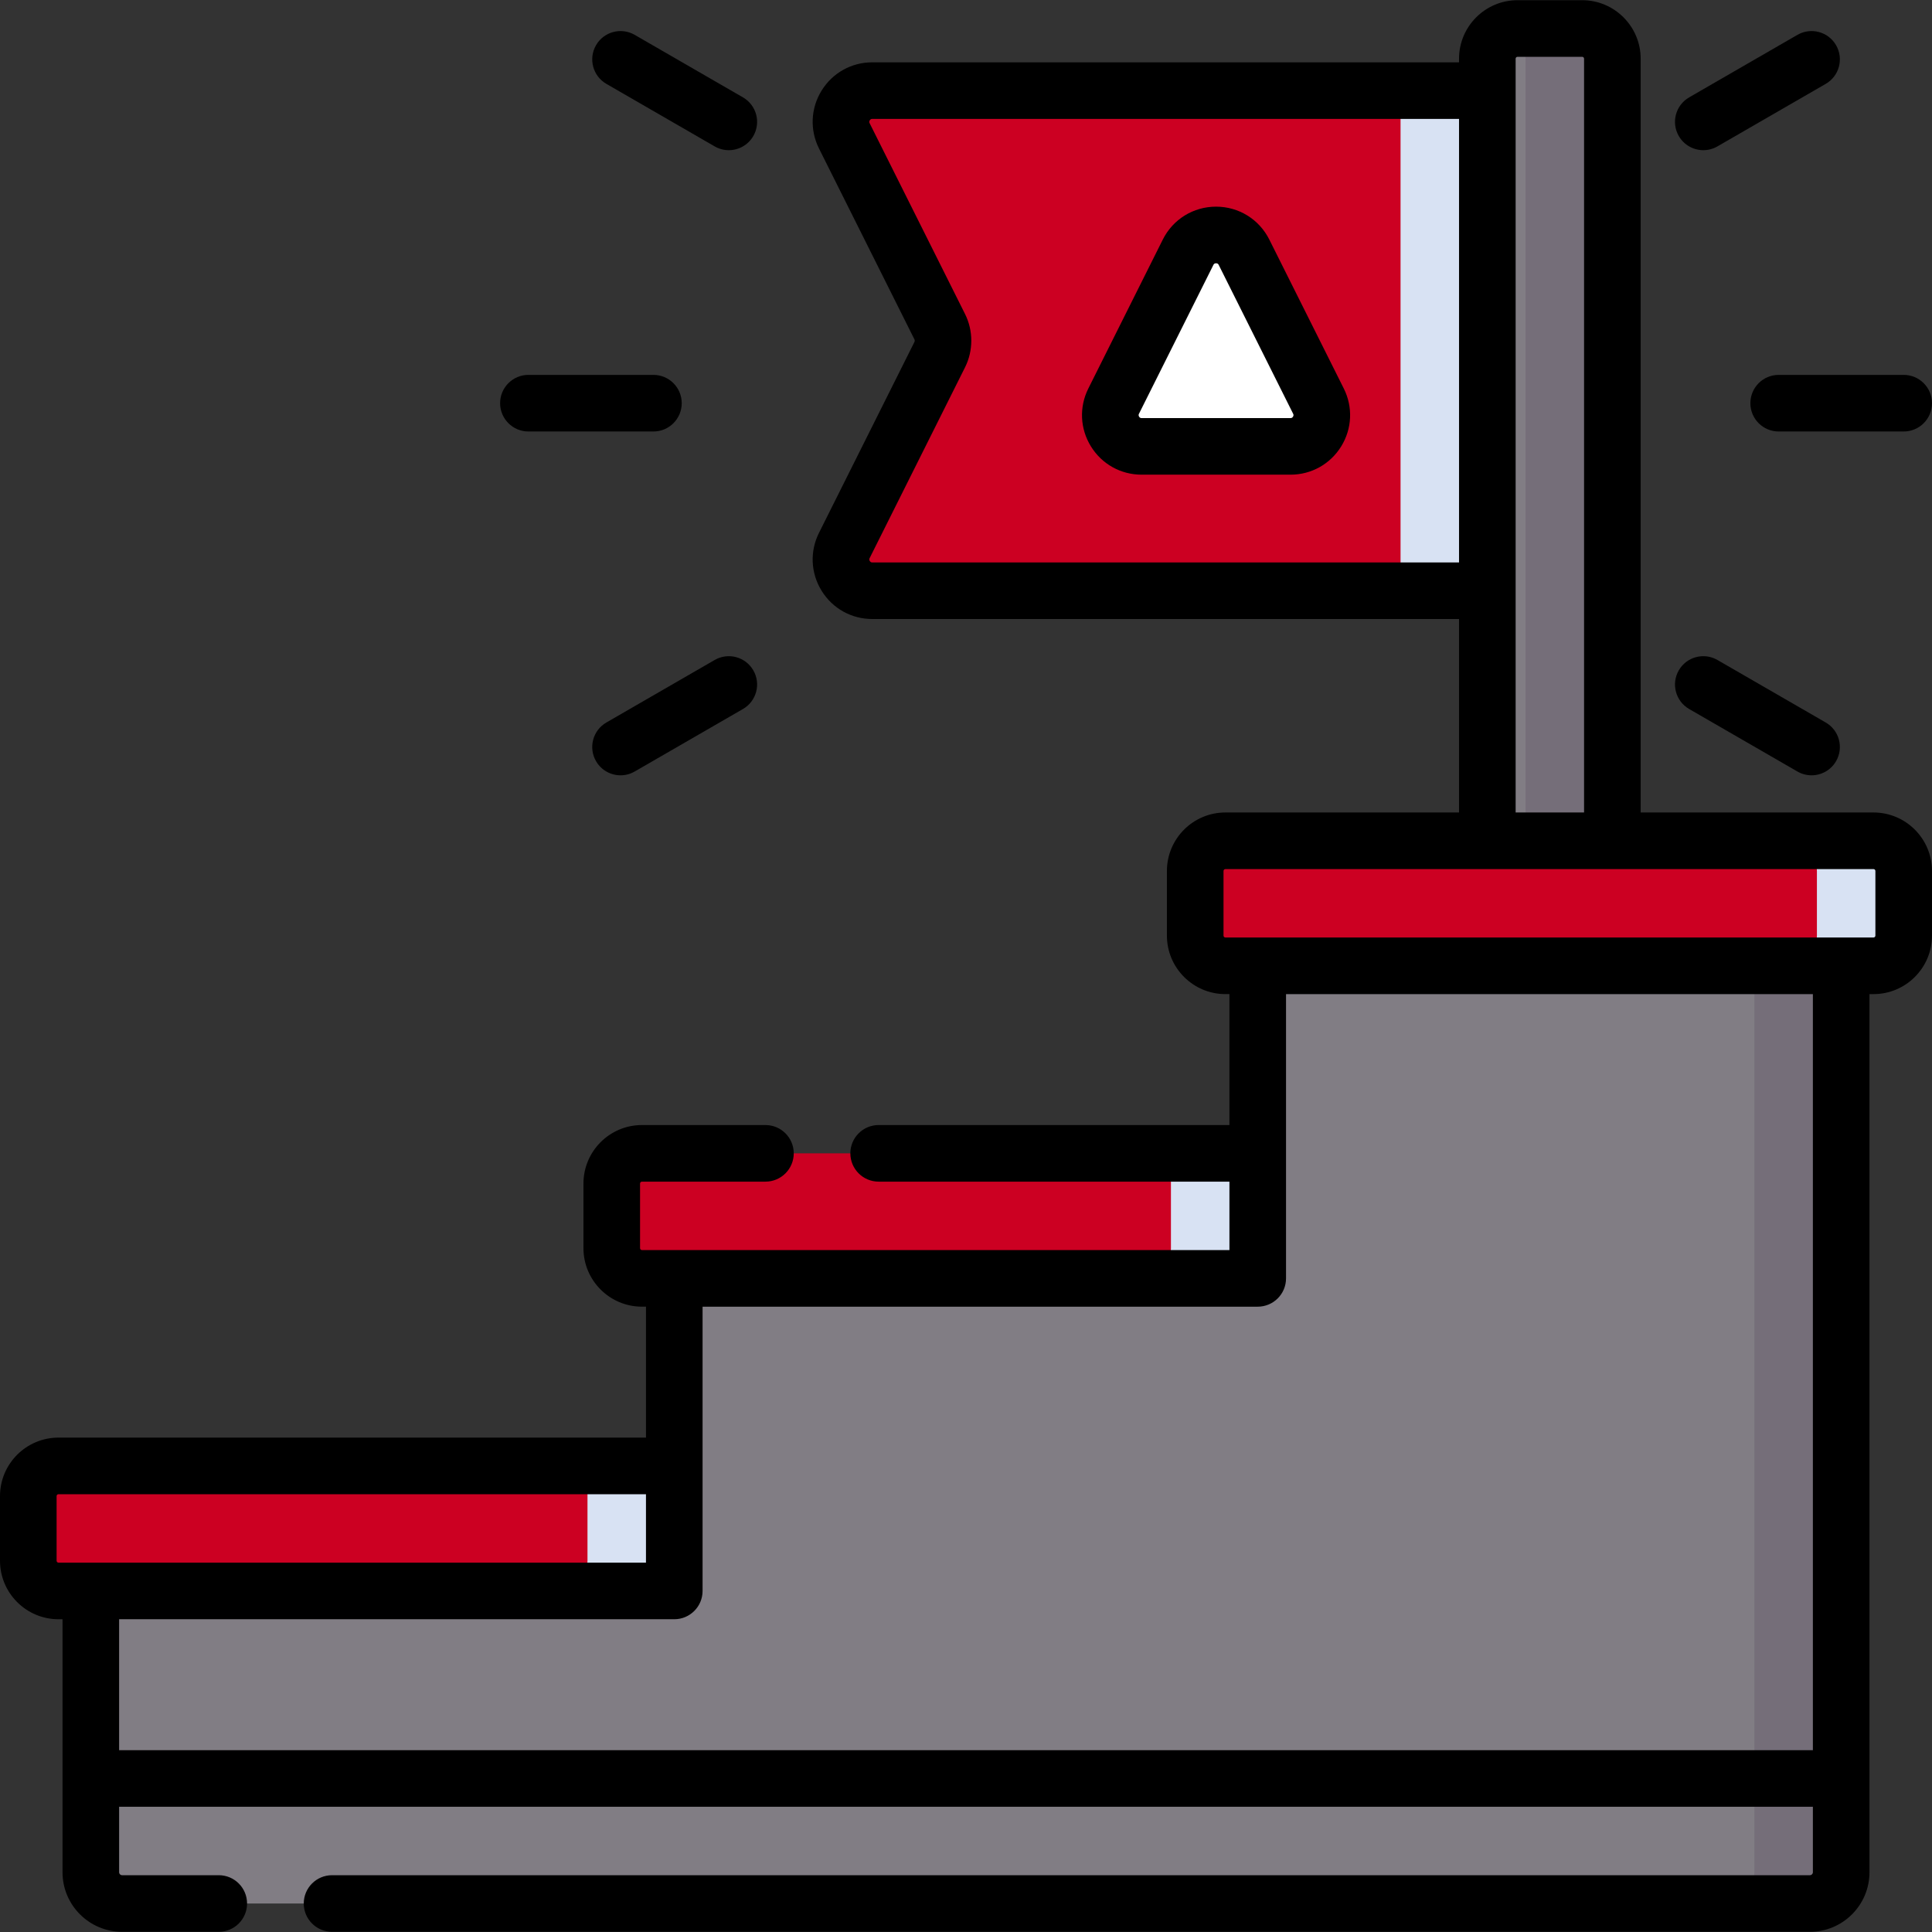<?xml version="1.0"?>
<svg xmlns="http://www.w3.org/2000/svg" id="Capa_1" enable-background="new 0 0 512 512" height="512px" viewBox="0 0 512 512" width="512px" class=""><rect x="0" y="0" width="512" height="512" fill="#333333" stroke="none"/><g><g><g><path d="m399.159 156.546h-167.998c-6.158 0-10.163-6.48-7.409-11.988l25.287-50.574c1.166-2.332 1.166-5.077 0-7.409l-25.287-50.575c-2.754-5.508 1.251-11.988 7.409-11.988h167.998z" fill="#edf6ff" data-original="#EDF6FF" class="" style="fill:#CC0022" data-old_color="#edf6ff"/><path d="m371.159 24.015h28v132.532h-28z" fill="#d8e2f3" data-original="#D8E2F3" class=""/><path d="m427.292 227.916h-33.133v-212.366c0-4.418 3.582-8 8-8h17.133c4.418 0 8 3.582 8 8z" fill="#817d84" data-original="#817D84" class=""/><path d="m419.292 7.55h-17.133c-1.037 0-2.024.204-2.933.562 2.965 1.171 5.067 4.056 5.067 7.438v212.367h23v-212.367c-.001-4.418-3.582-8-8.001-8z" fill="#756e79" data-original="#756E79" class=""/><path d="m341.997 118.294h-39.461c-6.158 0-10.163-6.48-7.409-11.988l19.731-39.461c3.053-6.105 11.765-6.105 14.818 0l19.731 39.461c2.753 5.507-1.252 11.988-7.41 11.988z" fill="#c1e3a0" data-original="#C1E3A0" class="active-path" style="fill:#FFFFFF" data-old_color="#c1e3a0"/><g><path d="m150.916 388.482h32v33.133h-32z" fill="#edf6ff" data-original="#EDF6FF" class="" style="fill:#CC0022" data-old_color="#edf6ff"/><path d="m304.25 305.648h32v33.133h-32z" fill="#edf6ff" data-original="#EDF6FF" class="" style="fill:#CC0022" data-old_color="#edf6ff"/><path d="m333.311 250.948v74.833c0 4.418-3.582 8-8 8h-146.622v74.833c0 4.418-3.582 8-8 8h-146.622v79.55c0 4.575 3.708 8.283 8.283 8.283h447.3c4.575 0 8.283-3.709 8.283-8.283v-245.216z" fill="#817d84" data-original="#817D84" class=""/><path d="m464.933 250.948v245.217c0 4.575-3.708 8.283-8.283 8.283h23c4.575 0 8.283-3.708 8.283-8.283v-245.217z" fill="#756e79" data-original="#756E79" class=""/><g fill="#edf6ff"><path d="m496.5 255.948h-171.756c-4.418 0-8-3.582-8-8v-17.133c0-4.418 3.582-8 8-8h171.756c4.418 0 8 3.582 8 8v17.133c0 4.418-3.582 8-8 8z" data-original="#EDF6FF" class="" style="fill:#CC0022" data-old_color="#EDF6FF"/><path d="m170.689 421.615h-155.189c-4.418 0-8-3.582-8-8v-17.133c0-4.418 3.582-8 8-8h163.189v25.133c0 4.418-3.582 8-8 8z" data-original="#EDF6FF" class="" style="fill:#CC0022" data-old_color="#EDF6FF"/><path d="m325.311 338.781h-155.189c-4.418 0-8-3.582-8-8v-17.133c0-4.418 3.582-8 8-8h163.189v25.133c0 4.419-3.582 8-8 8z" data-original="#EDF6FF" class="" style="fill:#CC0022" data-old_color="#EDF6FF"/></g><path d="m496.5 222.815h-23c4.418 0 8 3.582 8 8v17.133c0 4.418-3.582 8-8 8h23c4.418 0 8-3.582 8-8v-17.133c0-4.419-3.582-8-8-8z" fill="#d8e2f3" data-original="#D8E2F3" class=""/><path d="m310.311 305.648v25.133c0 4.418-3.582 8-8 8h23c4.418 0 8-3.582 8-8v-25.133z" fill="#d8e2f3" data-original="#D8E2F3" class=""/><path d="m155.689 388.482v25.133c0 4.418-3.582 8-8 8h23c4.418 0 8-3.582 8-8v-25.133z" fill="#d8e2f3" data-original="#D8E2F3" class=""/></g></g><g><path d="m496.5 215.315h-61.707v-199.763c0-8.547-6.953-15.5-15.5-15.5h-17.134c-8.547 0-15.5 6.953-15.5 15.5v.963h-155.498c-5.51 0-10.529 2.798-13.426 7.485-2.897 4.688-3.155 10.429-.691 15.357l25.287 50.574c.109.219.109.481 0 .7l-25.287 50.574c-2.464 4.929-2.206 10.67.691 15.357 2.896 4.688 7.916 7.485 13.426 7.485h155.498v51.267h-61.914c-8.547 0-15.5 6.953-15.5 15.5v17.133c0 8.547 6.953 15.5 15.5 15.5h1.066v34.7h-92.959c-4.142 0-7.5 3.357-7.5 7.5s3.358 7.5 7.5 7.5h92.959v18.134h-155.689c-.276 0-.5-.225-.5-.5v-17.134c0-.275.224-.5.5-.5h32.729c4.142 0 7.5-3.357 7.5-7.5s-3.358-7.5-7.5-7.5h-32.729c-8.547 0-15.5 6.953-15.5 15.5v17.134c0 8.547 6.953 15.5 15.5 15.5h1.067v34.699h-155.689c-8.547 0-15.5 6.953-15.5 15.5v17.134c0 8.547 6.953 15.5 15.5 15.5h1.067v67.05c0 8.703 7.081 15.783 15.783 15.783h25.625c4.142 0 7.5-3.357 7.5-7.5s-3.358-7.5-7.5-7.5h-25.625c-.432 0-.783-.352-.783-.783v-17.35h448.866v17.35c0 .432-.352.783-.783.783h-391.651c-4.142 0-7.5 3.357-7.5 7.5s3.358 7.5 7.5 7.5h391.65c8.703 0 15.783-7.08 15.783-15.783v-232.716h1.067c8.547 0 15.5-6.953 15.5-15.5v-17.133c.001-8.546-6.952-15.5-15.499-15.5zm-265.339-66.266c-.12 0-.436 0-.666-.371-.23-.372-.088-.656-.035-.763l25.287-50.574c2.21-4.42 2.21-9.698 0-14.118l-25.287-50.575c-.053-.106-.195-.391.035-.763.23-.371.546-.371.666-.371h155.498v117.534h-155.498zm170.498-133.497c0-.275.224-.5.5-.5h17.134c.276 0 .5.225.5.5v199.764h-18.134zm-386.659 398.063v-17.134c0-.275.224-.5.5-.5h155.689v18.134h-155.689c-.276 0-.5-.224-.5-.5zm465.433 50.2h-448.866v-34.7h147.122c4.142 0 7.5-3.357 7.5-7.5v-75.333h147.122c4.142 0 7.5-3.357 7.5-7.5v-75.334h139.622zm16.567-215.867c0 .275-.224.5-.5.5h-171.755c-.276 0-.5-.225-.5-.5v-17.133c0-.275.224-.5.5-.5h171.755c.276 0 .5.225.5.5z" data-original="#000000" class=""/><path d="m336.384 63.493c-2.69-5.382-8.1-8.726-14.117-8.726s-11.427 3.344-14.117 8.725l-19.73 39.461c-2.464 4.929-2.206 10.67.691 15.357 2.896 4.688 7.915 7.485 13.426 7.485h39.461c5.51 0 10.529-2.799 13.426-7.485 2.897-4.688 3.155-10.429.691-15.357zm6.28 46.931c-.229.372-.547.372-.667.372h-39.461c-.12 0-.436 0-.666-.371-.23-.372-.088-.656-.035-.763l19.731-39.462c.07-.141.216-.433.7-.433s.63.292.701.434l19.731 39.461c.053.107.196.391-.034.762z" data-original="#000000" class=""/><path d="m140.033 114.349h33.133c4.142 0 7.5-3.357 7.5-7.5s-3.358-7.5-7.5-7.5h-33.133c-4.142 0-7.5 3.357-7.5 7.5 0 4.142 3.358 7.5 7.5 7.5z" data-original="#000000" class=""/><path d="m189.392 174.903-28.694 16.566c-3.587 2.071-4.816 6.658-2.745 10.245 1.389 2.406 3.91 3.751 6.502 3.751 1.272 0 2.562-.324 3.743-1.006l28.694-16.566c3.587-2.071 4.816-6.658 2.745-10.245s-6.658-4.815-10.245-2.745z" data-original="#000000" class=""/><path d="m455.141 174.903c-3.588-2.071-8.175-.843-10.245 2.745-2.071 3.587-.842 8.174 2.745 10.245l28.694 16.566c1.181.682 2.471 1.006 3.743 1.006 2.592 0 5.113-1.345 6.502-3.751 2.071-3.587.842-8.174-2.745-10.245z" data-original="#000000" class=""/><path d="m463.867 106.849c0 4.143 3.358 7.5 7.5 7.5h33.133c4.142 0 7.5-3.357 7.5-7.5s-3.358-7.5-7.5-7.5h-33.133c-4.142 0-7.5 3.357-7.5 7.5z" data-original="#000000" class=""/><path d="m451.398 39.8c1.273 0 2.562-.324 3.743-1.006l28.694-16.567c3.587-2.071 4.816-6.658 2.745-10.245-2.071-3.588-6.66-4.814-10.245-2.745l-28.694 16.567c-3.587 2.071-4.816 6.658-2.745 10.245 1.389 2.406 3.91 3.751 6.502 3.751z" data-original="#000000" class=""/><path d="m160.698 22.227 28.694 16.567c1.181.682 2.471 1.006 3.743 1.006 2.592 0 5.113-1.345 6.502-3.751 2.071-3.587.842-8.174-2.745-10.245l-28.694-16.568c-3.588-2.07-8.174-.844-10.245 2.745-2.071 3.587-.842 8.174 2.745 10.246z" data-original="#000000" class=""/></g></g></g> </svg>
